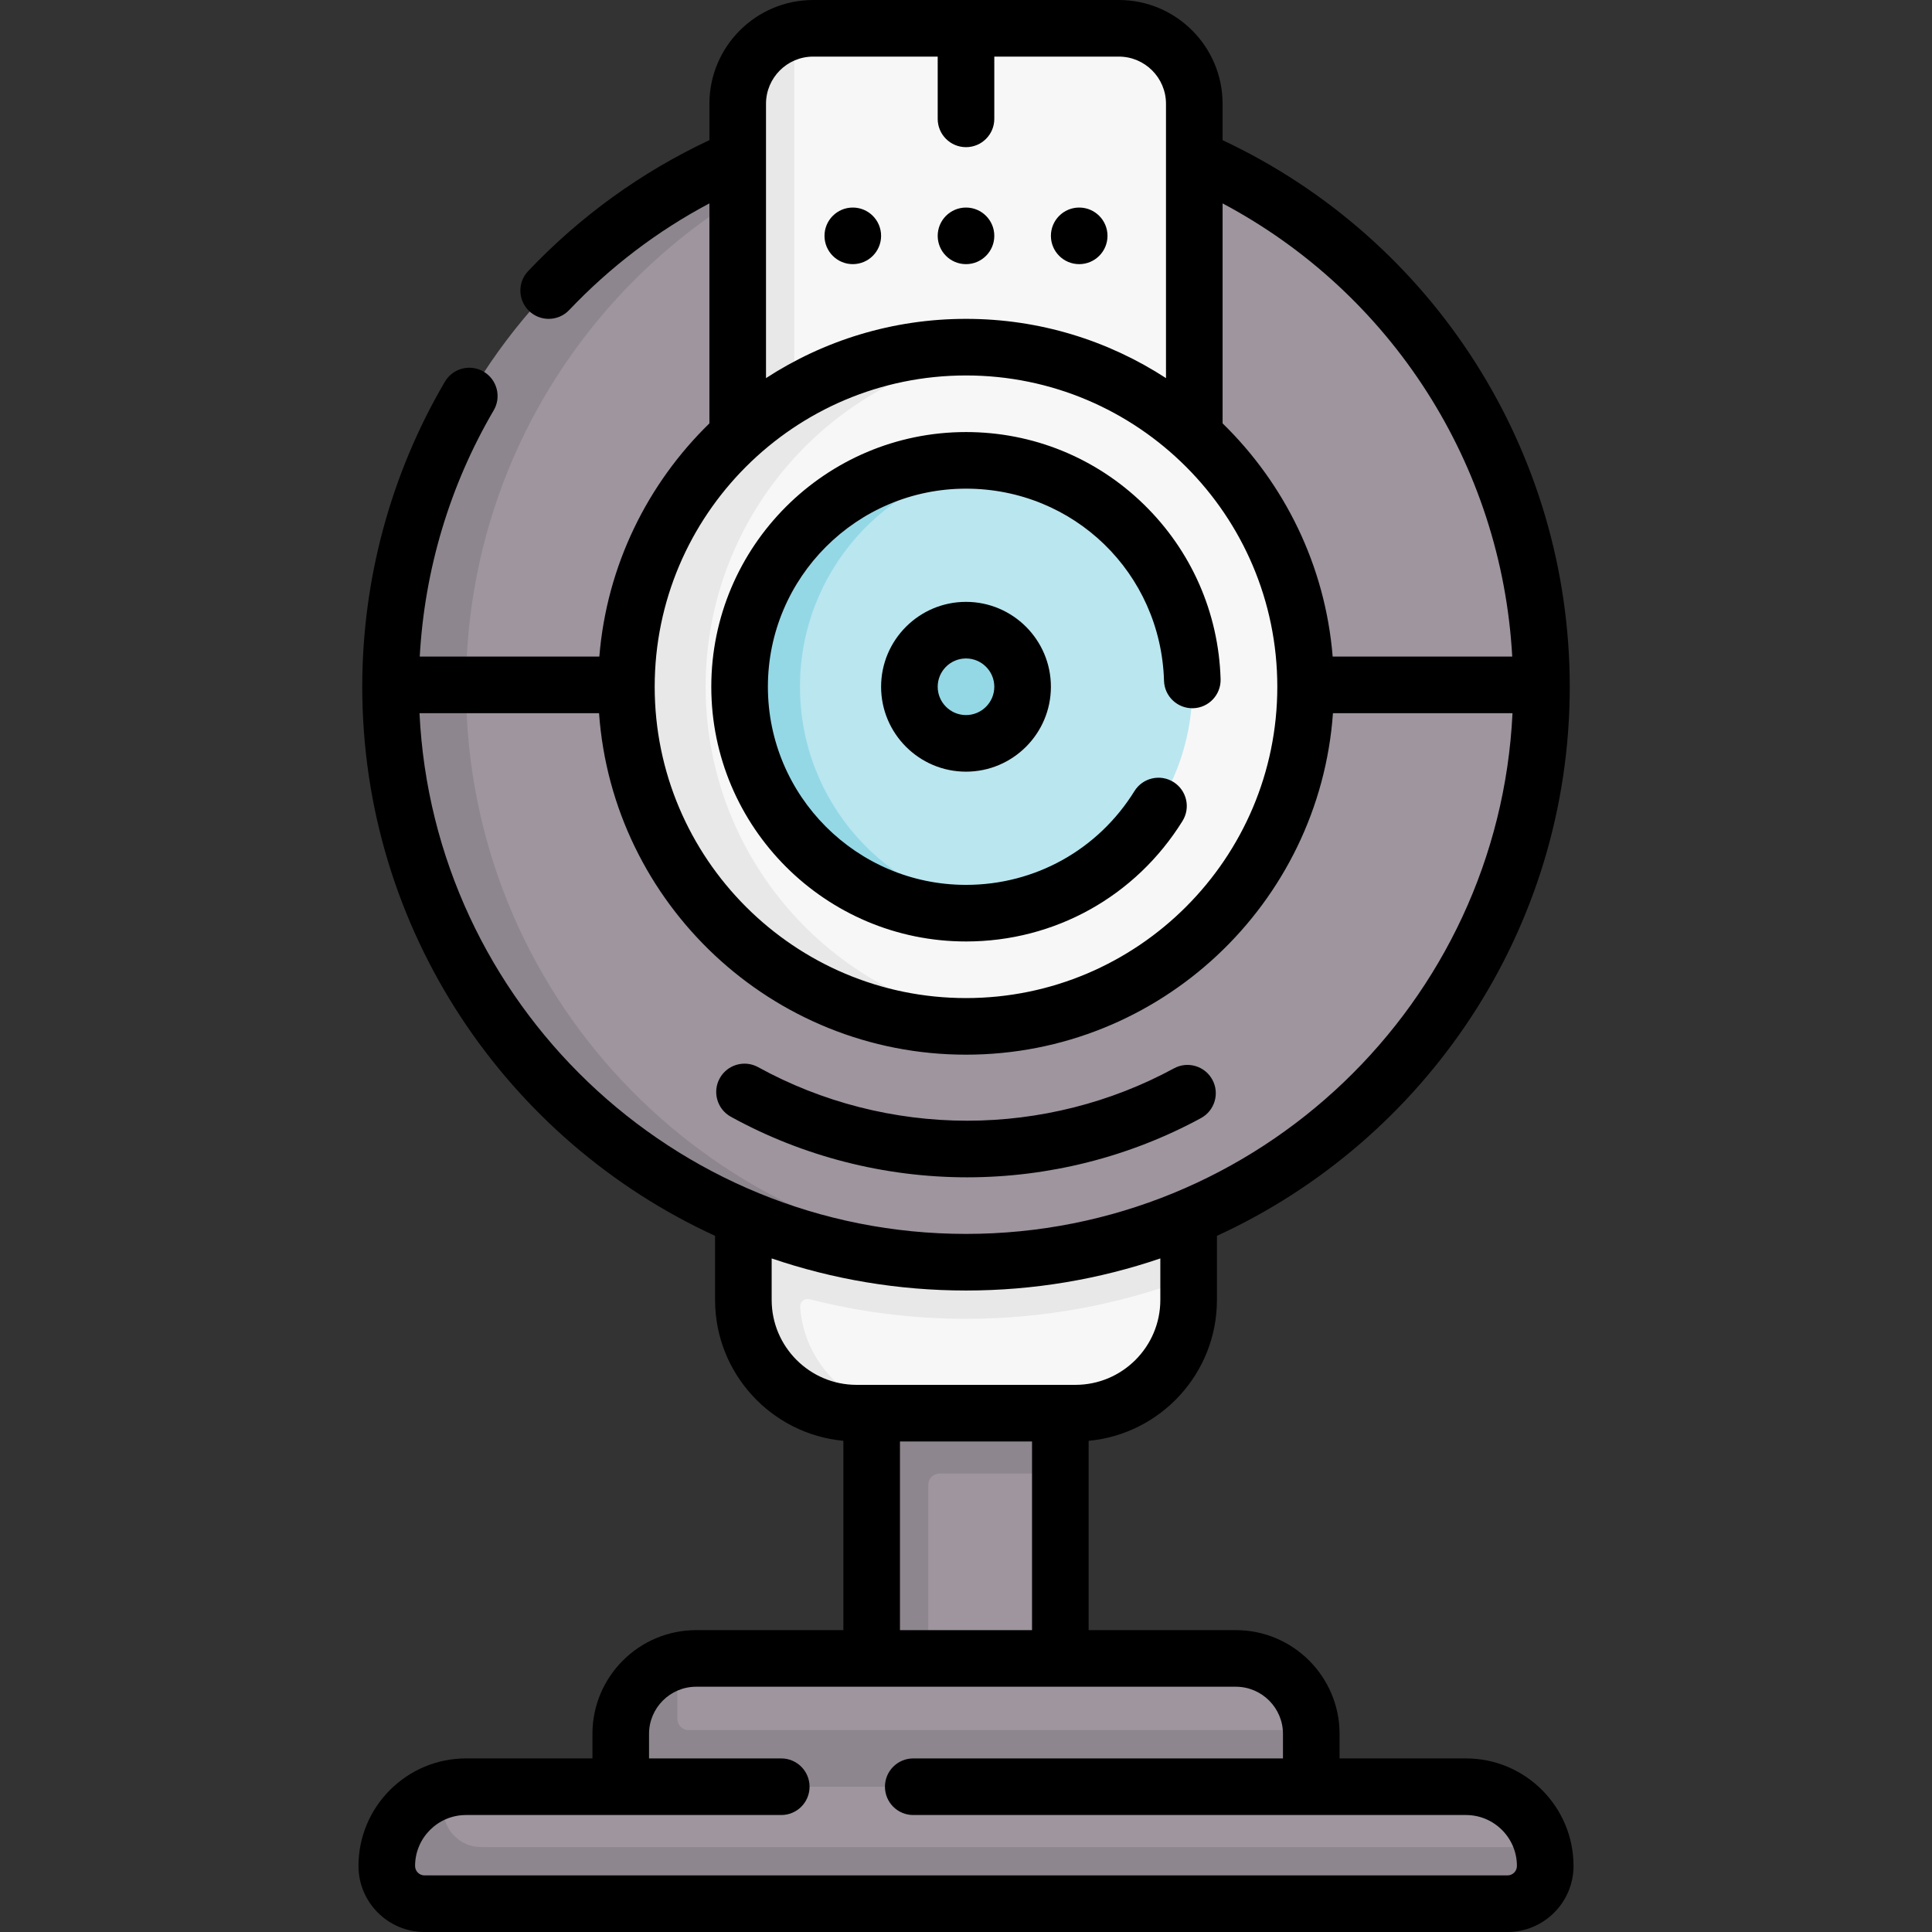 <svg id="Capa_1" enable-background="new 0 0 512 512" height="512" viewBox="0 0 512 512" width="512" xmlns="http://www.w3.org/2000/svg"><rect x="0" y="0" width="512" height="512" fill="#333333" stroke="none"/><g><g><path d="m281 441.864h-46.638v-69.728h46.638l-1.798 12.662 1.798 5.702z" fill="#9e959e"/><path d="m281 374.5-23.319-3.683-26.681 3.683v65h15v-46c0-1.657 1.343-3 3-3h32z" fill="#8e868e"/><g><path d="m285 374.5h-46.972l-10.028-1c-16.569 0-30-12.431-30-29v-35h115l2 29.27v5.73c0 16.569-13.431 30-30 30z" fill="#f8f7f7"/></g><path d="m346.5 473.5-181 1v-14c0-9.319 5.374-18.15 14-20.37 1.598-.411 3.273-.63 5-.63h143c10.71 0 19.454 8.419 19.975 19 .016.331-.975.665-.975 1z" fill="#9e959e"/><path d="m347.5 459.5v14l-88.06 5.757-94.94-5.757v-14c0-9.32 6.37-17.15 15-19.37v15.37c0 1.657 1.343 3 3 3h164.97c.02.33.03.67.03 1z" fill="#8e868e"/><path d="m398.5 503.5h-285c-5.523 0-9-3.477-9-9 0-9.76 4.658-17.965 13.68-20.32 1.699-.444 3.482-.68 5.32-.68h265c9.875 0 18.158 6.816 20.401 16 .391 1.603-.401 2.277-.401 4 0 5.523-4.477 10-10 10z" fill="#9e959e"/><path d="m409.5 494.5c0 2.76-1.12 5.26-2.93 7.07s-4.31 2.93-7.07 2.93h-287c-5.52 0-10-4.48-10-10 0-5.8 2.35-11.05 6.15-14.85 2.6-2.6 5.87-4.52 9.53-5.47-.44 1.7-.68 3.48-.68 5.32 0 5.52 4.48 10 10 10h281.4c.39 1.6.6 3.28.6 5z" fill="#8e868e"/><path d="m212 309.5h-15v29.27 5.73c0 16.569 13.431 30 30 30h15c-15.539.083-28.931-12.528-29.948-28.175-.087-1.345 1.201-2.354 2.507-2.02 13.257 3.389 27.139 5.195 41.442 5.195 20.76 0 40.64-3.79 59-10.73v-29.27z" fill="#e8e8e8"/><path d="m405.917 182c0-2.632 2.516-5.248 2.384-7.848-4.084-80.576-70.71-144.652-152.301-144.652-22.218 0-41.424 5.472-60 14.014-51.841 23.838-87.991 76.48-87.991 138.486 0 84.223 63.41 151.977 147.633 151.977 3.039 0 6.416.434 9.411.259 77.697-4.549 139.767-67.268 143.289-145.236.105-2.32-2.425-4.654-2.425-7z" fill="#9e959e"/><path d="m266 334.18c-3.3.21-6.64.32-10 .32-81.874 0-148.683-64.529-152.342-145.5-.105-2.32 2.37-4.765 2.37-7.111 0-2.632-2.461-5.137-2.329-7.736 4.084-80.574 70.713-144.653 152.301-144.653 3.36 0 6.7.11 10 .32-79.56 5.16-142.5 71.32-142.5 152.18s62.94 147.02 142.5 152.18z" fill="#8e868e"/><path d="m256 240.5c-33.413 0-60.5-27.087-60.5-60.5l2.234-149.477c0-9.319 4.14-20.173 12.766-22.393 1.598-.411 3.273-.63 5-.63h33l7.5 3.206 7.5-3.206h33c11.046 0 20 8.954 20 20v152.5c0 33.413-27.087 60.5-60.5 60.5z" fill="#f8f7f7"/><path d="m263.5 240.03c-2.45.31-4.96.47-7.5.47-33.41 0-60.5-27.09-60.5-60.5v-152.5c0-9.32 6.37-17.15 15-19.37v171.87c0 30.87 23.13 56.34 53 60.03z" fill="#e8e8e8"/><circle cx="256" cy="182" fill="#f8f7f7" r="90"/><path d="m266.5 271.39c-3.44.4-6.95.61-10.5.61-49.71 0-90-40.29-90-90s40.29-90 90-90c3.55 0 7.06.21 10.5.61-44.76 5.2-79.5 43.23-79.5 89.39s34.74 84.19 79.5 89.39z" fill="#e8e8e8"/><path d="m316 182c0-30.794-23.199-56.17-53.073-59.604-2.273-.261-4.505.494-6.848.494-33.137 0-58.345 25.862-58.345 58.999s25.208 59.46 58.345 59.46c2.3 0 4.492.522 6.725.27 29.933-3.379 53.196-28.782 53.196-59.619z" fill="#bae6ef"/><g fill="#94d8e6"><path d="m264 241.47c-2.62.35-5.29.53-8 .53-33.14 0-60-26.86-60-60s26.86-60 60-60c2.71 0 5.38.18 8 .53-29.36 3.91-52 29.04-52 59.47s22.64 55.56 52 59.47z"/><circle cx="256" cy="182" r="15"/></g></g><g><path d="m318.276 296.305c3.64-1.977 4.987-6.531 3.011-10.17s-6.528-4.987-10.171-3.01c-16.71 9.077-35.663 13.875-54.81 13.875-19.374 0-38.526-4.907-55.385-14.189-3.625-1.998-8.189-.676-10.188 2.952-1.997 3.628-.676 8.189 2.953 10.188 19.068 10.5 40.722 16.05 62.619 16.05 21.641-.001 43.071-5.428 61.971-15.696z"/><path d="m256 249.5c23.514 0 44.966-11.939 57.383-31.938 2.185-3.519 1.104-8.143-2.416-10.328-3.52-2.187-8.143-1.104-10.328 2.416-9.661 15.56-26.349 24.85-44.639 24.85-28.948 0-52.5-23.551-52.5-52.5s23.552-52.5 52.5-52.5c28.581 0 51.632 22.364 52.477 50.914.123 4.141 3.588 7.393 7.719 7.275 4.141-.123 7.397-3.578 7.275-7.718-.521-17.603-7.771-34.068-20.414-46.364-12.669-12.321-29.381-19.107-47.057-19.107-37.22 0-67.5 30.28-67.5 67.5s30.28 67.5 67.5 67.5z"/><path d="m233.5 182c0 12.407 10.094 22.5 22.5 22.5s22.5-10.093 22.5-22.5-10.094-22.5-22.5-22.5-22.5 10.093-22.5 22.5zm30 0c0 4.136-3.364 7.5-7.5 7.5s-7.5-3.364-7.5-7.5 3.364-7.5 7.5-7.5 7.5 3.364 7.5 7.5z"/><path d="m388.5 466h-33.5v-6.5c0-15.164-12.337-27.5-27.5-27.5h-39v-50.169c19.042-1.771 34-17.834 34-37.331v-16.99c55.121-25.291 93.5-81 93.5-145.51 0-62.195-35.959-118.526-92-144.853v-9.647c0-15.164-12.337-27.5-27.5-27.5h-81c-15.163 0-27.5 12.336-27.5 27.5v9.635c-18.054 8.477-34.199 20.131-48.035 34.701-2.853 3.003-2.729 7.75.273 10.603 1.451 1.378 3.31 2.062 5.164 2.062 1.984 0 3.965-.783 5.439-2.335 10.892-11.468 23.356-20.942 37.159-28.269v58.303c-16.394 15.975-27.199 37.655-29.17 61.8h-47.592c1.267-23.013 7.966-45.423 19.597-65.252 2.097-3.573.898-8.168-2.674-10.264-3.572-2.094-8.168-.898-10.264 2.674-14.325 24.421-21.897 52.376-21.897 80.842 0 64.51 38.379 120.219 93.5 145.51v16.99c0 19.497 14.958 35.56 34 37.331v50.169h-39c-15.163 0-27.5 12.336-27.5 27.5v6.5h-33.5c-15.715 0-28.5 12.785-28.5 28.5 0 9.649 7.851 17.5 17.5 17.5h287c9.649 0 17.5-7.851 17.5-17.5 0-15.715-12.785-28.5-28.5-28.5zm12.256-292h-47.586c-1.97-24.145-12.776-45.825-29.17-61.8v-58.295c44.783 23.78 73.965 69.31 76.756 120.095zm-197.756-146.5c0-6.893 5.607-12.5 12.5-12.5h33v16.5c0 4.142 3.357 7.5 7.5 7.5s7.5-3.358 7.5-7.5v-16.5h33c6.893 0 12.5 5.607 12.5 12.5v72.702c-15.268-9.926-33.471-15.702-53-15.702s-37.732 5.776-53 15.702zm53 72c45.49 0 82.5 37.009 82.5 82.5s-37.01 82.5-82.5 82.5-82.5-37.009-82.5-82.5 37.01-82.5 82.5-82.5zm-144.828 89.5h47.582c3.601 50.507 45.839 90.5 97.246 90.5s93.646-39.993 97.246-90.5h47.582c-3.665 76.715-67.222 138-144.828 138s-141.163-61.285-144.828-138zm93.328 155.5v-11.005c16.168 5.512 33.491 8.505 51.5 8.505s35.332-2.993 51.5-8.505v11.005c0 12.407-10.094 22.5-22.5 22.5h-58c-12.406 0-22.5-10.093-22.5-22.5zm34 37.5h35v50h-35zm161 115h-287c-1.379 0-2.5-1.122-2.5-2.5 0-7.444 6.056-13.5 13.5-13.5h83.543c4.143 0 7.5-3.358 7.5-7.5s-3.357-7.5-7.5-7.5h-35.043v-6.5c0-6.893 5.607-12.5 12.5-12.5h143c6.893 0 12.5 5.607 12.5 12.5v6.5h-97.979c-4.143 0-7.5 3.358-7.5 7.5s3.357 7.5 7.5 7.5h146.479c7.444 0 13.5 6.056 13.5 13.5 0 1.378-1.121 2.5-2.5 2.5z"/><circle cx="256" cy="62.502" r="7.499"/><circle cx="226" cy="62.502" r="7.499"/><circle cx="286" cy="62.502" r="7.499"/></g></g></svg>